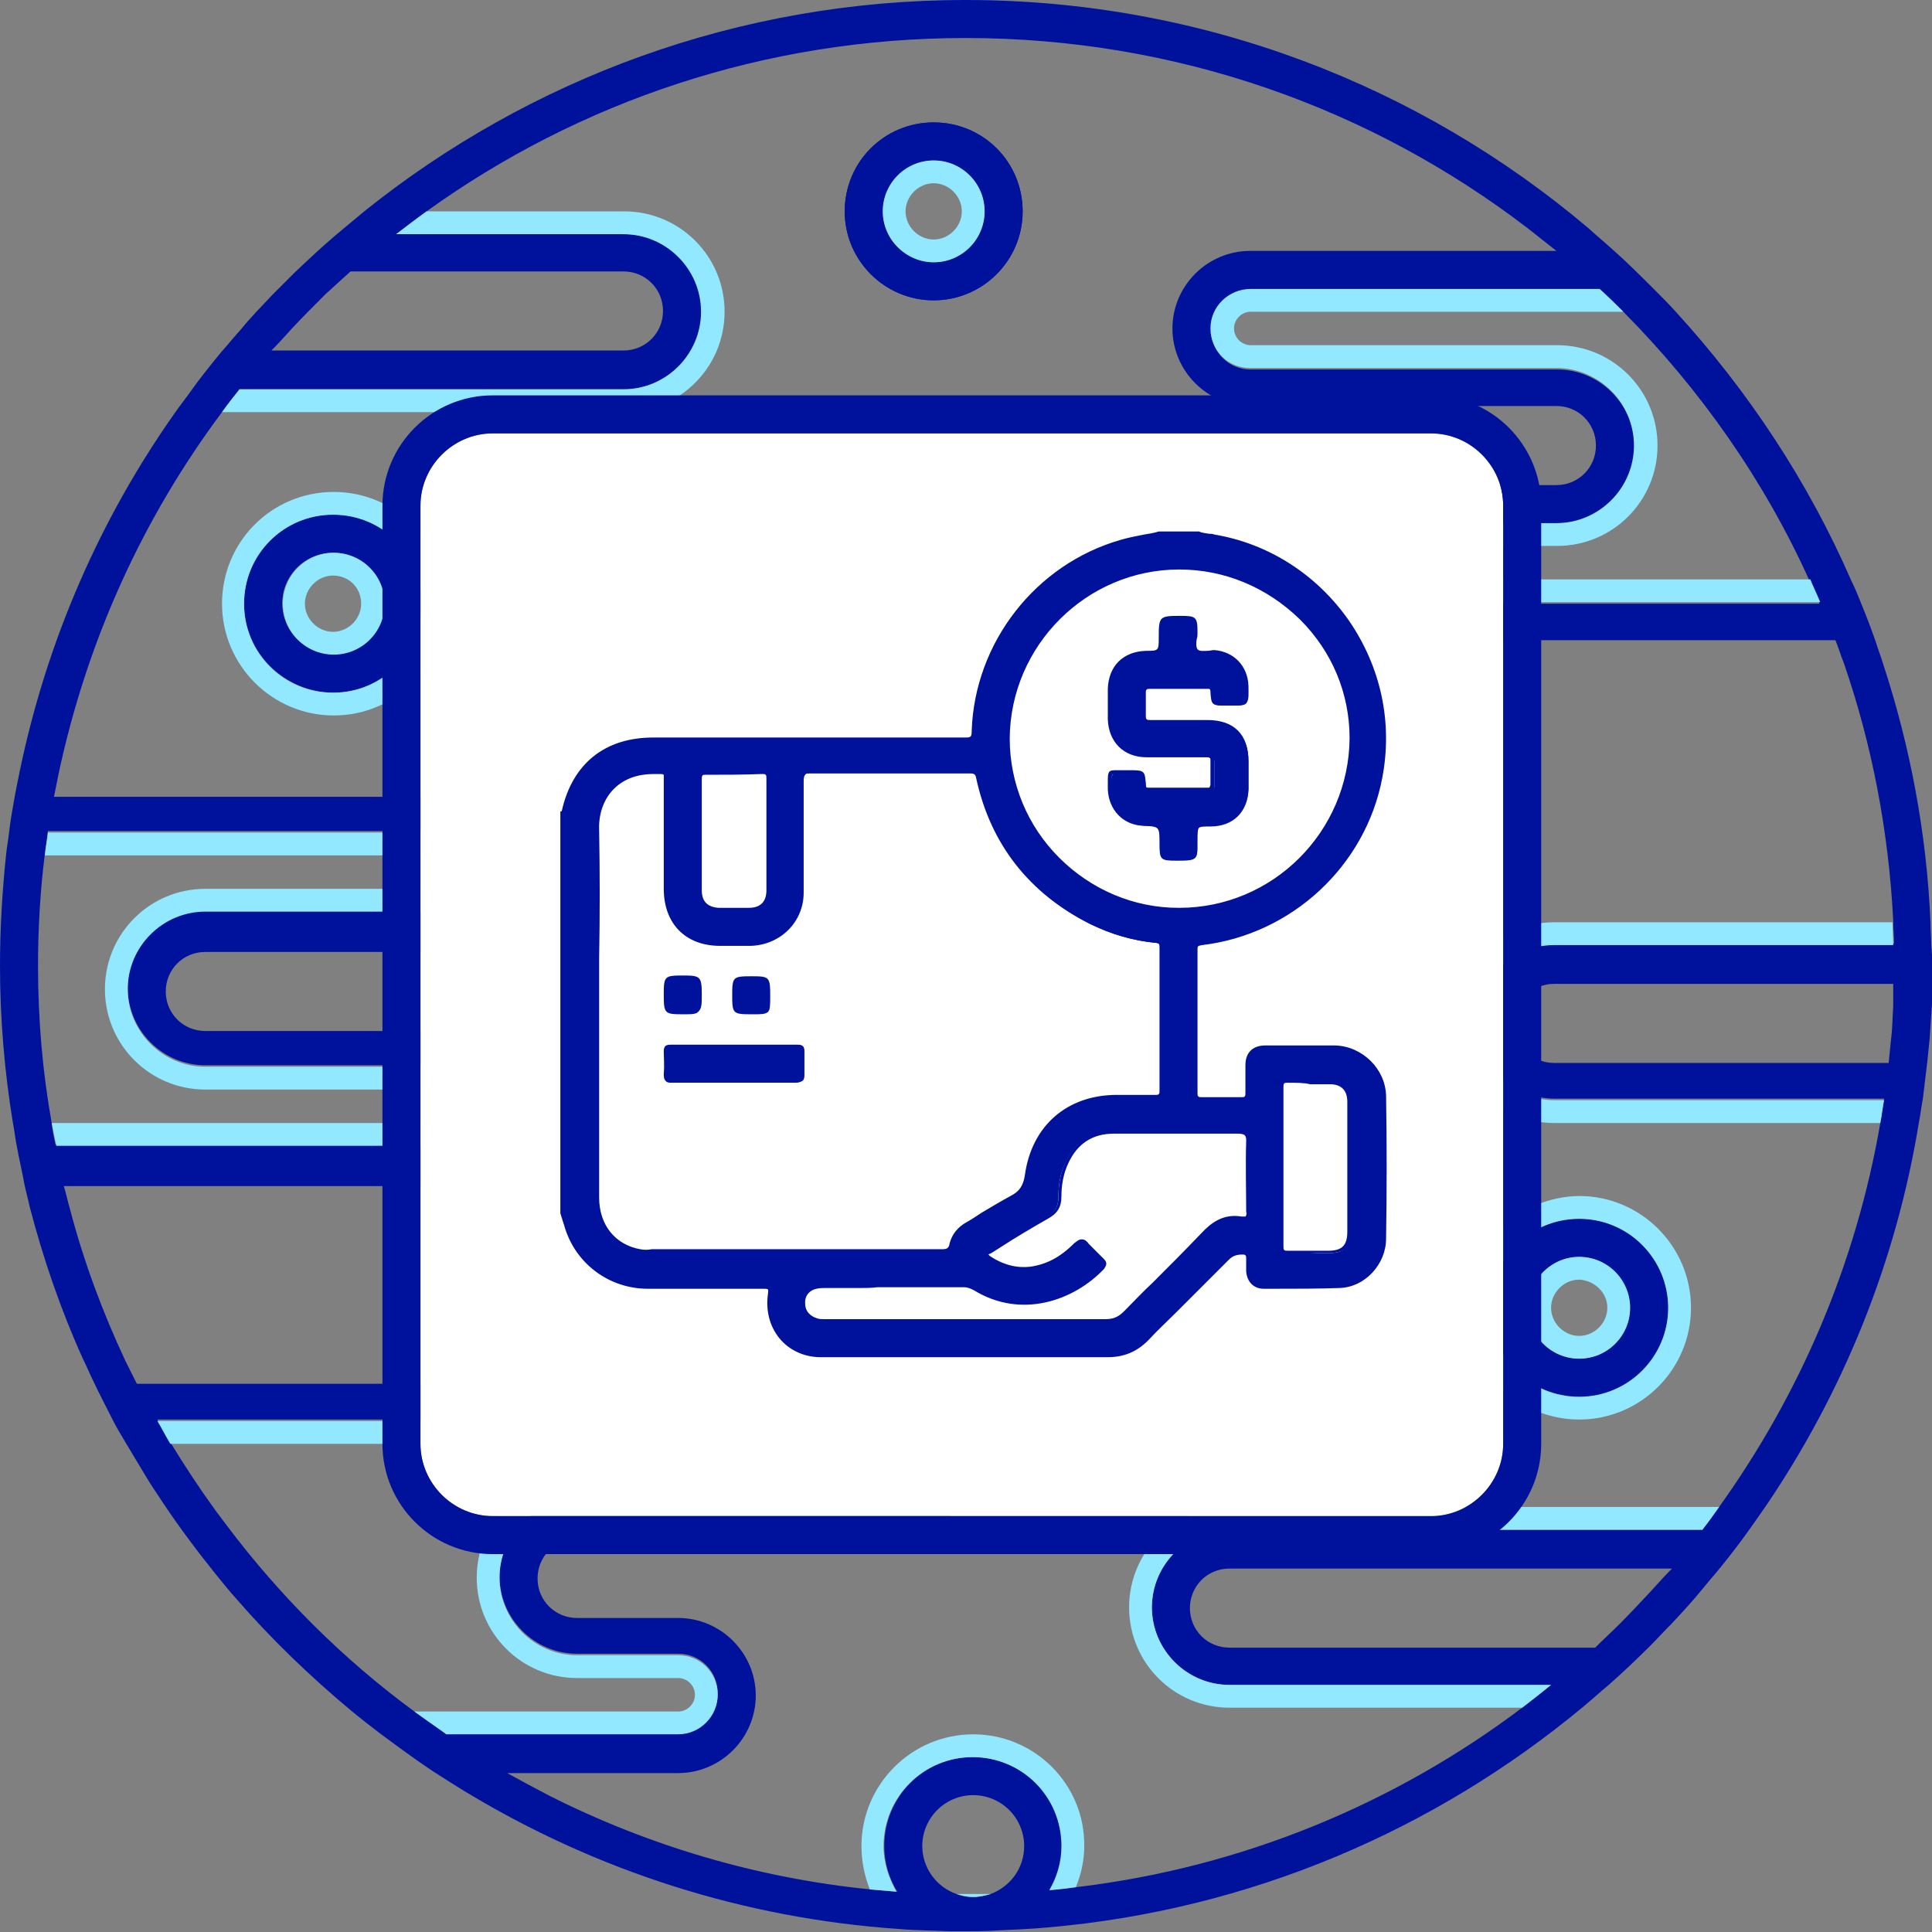 <?xml version="1.0" encoding="utf-8"?>
<!-- Generator: Adobe Illustrator 19.1.0, SVG Export Plug-In . SVG Version: 6.00 Build 0)  -->
<svg version="1.1" xmlns="http://www.w3.org/2000/svg" xmlns:xlink="http://www.w3.org/1999/xlink" x="0px" y="0px"
	 viewBox="0 0 254.1 254.1" style="enable-background:new 0 0 254.1 254.1;" xml:space="preserve">
<rect x="0" y="0" width="254.1" height="254.1" fill="#808080" stroke="none"/>
<style type="text/css">
	.st0{stroke:#000000;stroke-width:3;stroke-linecap:round;stroke-linejoin:round;stroke-miterlimit:10;}
	.st1{opacity:0.58;fill:#FFFFFF;}
	.st2{fill:#FFFFFF;stroke:#1D1D1B;stroke-width:3;stroke-miterlimit:10;}
	.st3{stroke:#FFFFFF;stroke-width:3;stroke-miterlimit:10;}
	.st4{opacity:0.37;}
	.st5{fill:#FFFFFF;}
	.st6{fill:#545454;stroke:#000000;stroke-width:5;stroke-miterlimit:10;}
	.st7{fill:#FFFFFF;stroke:#000000;stroke-width:5;stroke-miterlimit:10;}
	.st8{opacity:0.35;fill:#FFFFFF;}
	.st9{opacity:0.5;fill:#FFFFFF;}
	.st10{fill:#545454;}
	.st11{opacity:0.58;}
	.st12{opacity:0.6;fill:#FFFFFF;}
	.st13{fill:#B5B5B5;}
	.st14{fill:#00129B;}
	.st15{fill:#92E8FF;}
	.st16{opacity:0.6;}
</style>
<g id="Слой_1">
	<g>
		<g>
			<path class="st14" d="M254,124.3c0-1-0.1-2-0.1-3c-0.5-11.8-2.7-23.2-6.2-33.9c-0.3-1-0.7-2-1-3c-0.6-1.7-1.2-3.3-1.9-5
				c-0.4-1-0.8-2-1.3-3c-5.7-13.1-13.6-25-23.1-35.4c-0.9-1-1.9-2-2.9-3c-1.7-1.7-3.4-3.4-5.2-5c-1.1-1-2.3-2-3.4-3
				C186.8,11.3,158.2,0,127,0C97.1,0,69.6,10.4,47.9,27.8c-1.2,1-2.4,2-3.6,3c-1.9,1.6-3.7,3.3-5.5,5c-1,1-2,2-3,3
				c-1.4,1.5-2.8,2.9-4.1,4.5c-0.9,1-1.7,2-2.6,3c-1.3,1.6-2.7,3.3-3.9,5c-0.7,1-1.5,2-2.2,3C13.2,68.2,6.2,84.1,2.6,101.4
				c-0.2,1-0.4,2-0.6,3c-0.3,1.7-0.6,3.3-0.8,5c-0.1,1-0.3,2-0.4,3C0.3,117.2,0,122.1,0,127c0,7,0.6,14,1.7,20.7c0.2,1,0.3,2,0.5,3
				c0.3,1.7,0.7,3.3,1,5c0.2,1,0.5,2,0.7,3c1.8,6.9,4.1,13.6,7,20c0.5,1,0.9,2,1.4,3c0.8,1.7,1.7,3.4,2.5,5c0.5,1,1.1,2,1.7,3
				c0.9,1.5,1.8,3,2.7,4.5c0.7,1.2,1.5,2.3,2.2,3.4c2.2,3.3,4.6,6.5,7.1,9.6c0.9,1.1,1.7,2.1,2.6,3.1c4.6,5.3,9.7,10.2,15.1,14.7
				c1.2,1,2.5,2,3.8,3c2.3,1.7,4.6,3.4,7,5c1.6,1,3.1,2,4.8,3c16.7,10,35.9,16.3,56.4,17.7c2.2,0.2,4.5,0.2,6.7,0.3c0.7,0,1.3,0,2,0
				c1.4,0,2.8,0,4.2-0.1c2.2-0.1,4.5-0.2,6.7-0.4c26.6-2.3,50.9-12.8,70.4-29c1.2-1,2.3-2,3.5-3c1.8-1.6,3.6-3.3,5.3-5
				c1-1,1.9-2,2.9-3c1.4-1.5,2.7-2.9,4-4.5c0.8-1,1.7-2,2.5-3c1.3-1.6,2.6-3.3,3.8-5c0.7-1,1.4-2,2.1-3c10.1-14.9,17.1-32,20.1-50.5
				c0.2-1,0.3-2,0.5-3c0.2-1.7,0.4-3.3,0.6-5c0.1-1,0.2-2,0.3-3c0.1-1.5,0.2-3,0.3-4.5c0-1,0.1-2,0.1-3c0-0.7,0-1.5,0-2.2
				C254.1,126.1,254.1,125.2,254,124.3z M213.5,41C223.6,51.2,232,63.1,238,76.4c0.5,1,0.9,2,1.3,3H121c-2.9,0-5.2-2.3-5.2-5.2
				s2.3-5.2,5.2-5.2h3.8h58.1h21.9c5.6,0,10.2-4.6,10.2-10.2c0-5.6-4.6-10.2-10.2-10.2h-37.4h-0.9h-2c-2.9,0-5.2-2.3-5.2-5.2
				s2.3-5.2,5.2-5.2h45.9C211.5,39,212.5,40,213.5,41z M38.4,43.2c1.4-1.5,2.9-3,4.4-4.5c1.1-1,2.2-2,3.3-3h35.6h0.3
				c2.9,0,5.2,2.3,5.2,5.2s-2.3,5.2-5.2,5.2H35.7C36.6,45.2,37.5,44.2,38.4,43.2z M6.8,147.7C5.6,141,5,134.1,5,127
				c0-5,0.3-9.9,0.9-14.7c0.1-1,0.3-2,0.4-3h132.6c2.9,0,5.2,2.3,5.2,5.2c0,2.9-2.3,5.2-5.2,5.2h-17.3H27c-5.6,0-10.2,4.6-10.2,10.2
				c0,5.6,4.6,10.2,10.2,10.2h94.6h39.7h0.3c2.9,0,5.2,2.3,5.2,5.2s-2.3,5.2-5.2,5.2H7.3C7.1,149.7,6.9,148.7,6.8,147.7z
				 M54.5,225.1c-9.4-6.9-17.7-15.2-24.7-24.5c-0.5-0.7-1-1.3-1.5-2c-2.1-2.9-4-5.8-5.9-8.9c-0.6-1-1.2-2-1.7-3h97
				c2.9,0,5.2,2.3,5.2,5.2s-2.3,5.2-5.2,5.2h-3.8H97.7H75.9c-5.6,0-10.2,4.6-10.2,10.2c0,5.6,4.6,10.2,10.2,10.2h10.4h0.9h2
				c2.9,0,5.2,2.3,5.2,5.2s-2.3,5.2-5.2,5.2H58.7C57.3,227.1,55.8,226.1,54.5,225.1z M128,249.5c-0.8,0-1.5-0.1-2.2-0.4
				c-2.6-0.9-4.5-3.4-4.5-6.3c0-3.7,3-6.7,6.7-6.7s6.7,3,6.7,6.7c0,2.9-1.8,5.3-4.4,6.3C129.6,249.3,128.8,249.5,128,249.5z
				 M217.2,209.2c-1.4,1.5-2.8,3-4.3,4.5c-1,1-2.1,2-3.1,3h-48.1c-2.9,0-5.2-2.3-5.2-5.2s2.3-5.2,5.2-5.2h2.9h55.3
				C219,207.2,218.1,208.2,217.2,209.2z M247.3,147.7c-3.2,18.6-10.6,35.7-21.2,50.5c-0.7,1-1.5,2-2.2,3h-59.3h-2.9
				c-5.6,0-10.2,4.6-10.2,10.2s4.6,10.2,10.2,10.2H204c-1.3,1-2.5,2-3.8,3c-16.7,12.6-36.8,21-58.6,23.6c-1.2,0.1-2.3,0.3-3.5,0.4
				c1-1.7,1.6-3.7,1.6-5.8c0-6.4-5.2-11.7-11.7-11.7s-11.7,5.2-11.7,11.7c0,2.2,0.6,4.2,1.7,6c-1.2-0.1-2.4-0.2-3.5-0.3
				c-15-1.5-29.3-5.8-42.2-12.3c-1.9-1-3.8-2-5.6-3h22.5c5.6,0,10.2-4.6,10.2-10.2s-4.6-10.2-10.2-10.2h-2h-0.9H75.9
				c-2.9,0-5.2-2.3-5.2-5.2s2.3-5.2,5.2-5.2h21.9h16.1h3.8c5.6,0,10.2-4.6,10.2-10.2s-4.6-10.2-10.2-10.2H18c-0.5-1-1-2-1.5-3
				c-3-6.4-5.5-13.1-7.3-20c-0.3-1-0.5-2-0.8-3h153.2c5.6,0,10.2-4.6,10.2-10.2s-4.6-10.2-10.2-10.2h-0.3h-39.7H27
				c-2.9,0-5.2-2.3-5.2-5.2s2.3-5.2,5.2-5.2h94.6h17.3h0.5v0c5.4-0.3,9.7-4.7,9.7-10.2c0-5.6-4.6-10.2-10.2-10.2H7.1
				c0.2-1,0.4-2,0.6-3C11.5,84,18.9,68,29.2,54.2c0.8-1,1.5-2,2.3-3h50.6c5.6,0,10.2-4.6,10.2-10.2s-4.6-10.2-10.2-10.2h-0.3H52.1
				c1.3-1,2.7-2,4-3C76.1,13.4,100.6,5,127,5c27.8,0,53.4,9.3,73.9,25c1.3,1,2.5,2,3.8,3h-40.3c-5.6,0-10.2,4.6-10.2,10.2
				s4.6,10.2,10.2,10.2h2h0.9h37.4c2.9,0,5.2,2.3,5.2,5.2s-2.3,5.2-5.2,5.2h-21.9h-58.1H121c-5.6,0-10.2,4.6-10.2,10.2
				s4.6,10.2,10.2,10.2h120.4c0.4,1,0.7,2,1.1,3c3.7,10.7,5.9,22.1,6.5,33.9c0,1,0.1,2,0.1,3h-41.7h-2.9c-5.6,0-10.2,4.6-10.2,10.2
				s4.6,10.2,10.2,10.2h43.3C247.6,145.7,247.5,146.7,247.3,147.7z M249,132.3c-0.1,1.5-0.1,3-0.3,4.5c-0.1,1-0.2,2-0.3,3h-44
				c-2.9,0-5.2-2.3-5.2-5.2s2.3-5.2,5.2-5.2h2.9H249C249,130.3,249,131.3,249,132.3z"/>
			<path class="st14" d="M43.8,67.7c-6.4,0-11.7,5.2-11.7,11.7S37.4,91,43.8,91s11.7-5.2,11.7-11.7S50.3,67.7,43.8,67.7z M43.8,86
				c-3.7,0-6.7-3-6.7-6.7s3-6.7,6.7-6.7s6.7,3,6.7,6.7S47.5,86,43.8,86z"/>
			<path class="st14" d="M122.8,39.5c6.4,0,11.7-5.2,11.7-11.7s-5.2-11.7-11.7-11.7s-11.7,5.2-11.7,11.7S116.4,39.5,122.8,39.5z
				 M122.8,21.1c3.7,0,6.7,3,6.7,6.7s-3,6.7-6.7,6.7s-6.7-3-6.7-6.7S119.2,21.1,122.8,21.1z"/>
		</g>
		<g>
			<path class="st14" d="M122.8,39.5c6.4,0,11.7-5.2,11.7-11.7s-5.2-11.7-11.7-11.7s-11.7,5.2-11.7,11.7S116.4,39.5,122.8,39.5z
				 M122.8,21.1c3.7,0,6.7,3,6.7,6.7s-3,6.7-6.7,6.7s-6.7-3-6.7-6.7S119.2,21.1,122.8,21.1z"/>
			<path class="st14" d="M32.2,79.4c0,6.4,5.2,11.7,11.7,11.7s11.7-5.2,11.7-11.7s-5.2-11.7-11.7-11.7S32.2,72.9,32.2,79.4z
				 M50.5,79.4c0,3.7-3,6.7-6.7,6.7s-6.7-3-6.7-6.7s3-6.7,6.7-6.7S50.5,75.7,50.5,79.4z"/>
			<path class="st15" d="M125.8,249.1c0.7,0.2,1.4,0.4,2.2,0.4c0.8,0,1.6-0.2,2.3-0.4c-1.1,0-2.2,0-3.3,0
				C126.6,249.1,126.2,249.1,125.8,249.1z"/>
			<g>
				<path class="st15" d="M94.4,222.9c0-2.9-2.3-5.2-5.2-5.2h-2h-0.9H75.9c-5.6,0-10.2-4.6-10.2-10.2c0-5.6,4.6-10.2,10.2-10.2h21.9
					h16.1h3.8c2.9,0,5.2-2.3,5.2-5.2s-2.3-5.2-5.2-5.2h-97c0.6,1,1.1,2,1.7,3h95.2c1.2,0,2.2,1,2.2,2.2s-1,2.2-2.2,2.2h-3.8H97.7
					H75.9c-7.3,0-13.2,5.9-13.2,13.2c0,7.3,5.9,13.2,13.2,13.2h10.4h0.9h2c1.2,0,2.2,1,2.2,2.2s-1,2.2-2.2,2.2H54.5
					c1.4,1,2.8,2,4.2,3h30.5C92.1,228.1,94.4,225.7,94.4,222.9z"/>
				<path class="st15" d="M159.2,43.2c0,2.9,2.3,5.2,5.2,5.2h2h0.9h37.4c5.6,0,10.2,4.6,10.2,10.2c0,5.6-4.6,10.2-10.2,10.2h-21.9
					h-58.1H121c-2.9,0-5.2,2.3-5.2,5.2s2.3,5.2,5.2,5.2h118.4c-0.4-1-0.9-2-1.3-3H121c-1.2,0-2.2-1-2.2-2.2s1-2.2,2.2-2.2h3.8h58.1
					h21.9c7.3,0,13.2-5.9,13.2-13.2c0-7.3-5.9-13.2-13.2-13.2h-37.4h-0.9h-2c-1.2,0-2.2-1-2.2-2.2s1-2.2,2.2-2.2h49c-1-1-2-2-3.1-3
					h-45.9C161.6,38,159.2,40.3,159.2,43.2z"/>
				<path class="st15" d="M95.3,41c0-7.3-5.9-13.2-13.2-13.2h-0.3H56.1c-1.4,1-2.7,2-4,3h29.6h0.3c5.6,0,10.2,4.6,10.2,10.2
					s-4.6,10.2-10.2,10.2H31.5c-0.8,1-1.6,2-2.3,3h52.9C89.4,54.2,95.3,48.3,95.3,41z"/>
				<path class="st15" d="M194.2,134.5c0-5.6,4.6-10.2,10.2-10.2h2.9H249c0-1-0.1-2-0.1-3h-41.6h-2.9c-7.3,0-13.2,5.9-13.2,13.2
					c0,7.3,5.9,13.2,13.2,13.2h42.9c0.2-1,0.3-2,0.5-3h-43.3C198.8,144.7,194.2,140.1,194.2,134.5z"/>
				<path class="st15" d="M161.7,198.2c-7.3,0-13.2,5.9-13.2,13.2c0,7.3,5.9,13.2,13.2,13.2h38.5c1.3-1,2.6-2,3.8-3h-42.3
					c-5.6,0-10.2-4.6-10.2-10.2s4.6-10.2,10.2-10.2h2.9h59.3c0.8-1,1.5-2,2.2-3h-61.5H161.7z"/>
				<path class="st15" d="M166.8,145.5c0-2.9-2.3-5.2-5.2-5.2h-0.3h-39.7H27c-5.6,0-10.2-4.6-10.2-10.2c0-5.6,4.6-10.2,10.2-10.2
					h94.6h17.3c2.9,0,5.2-2.3,5.2-5.2c0-2.9-2.3-5.2-5.2-5.2H6.3c-0.1,1-0.3,2-0.4,3h133c1.2,0,2.2,1,2.2,2.2c0,1.2-1,2.2-2.2,2.2
					h-17.3H27c-7.3,0-13.2,5.9-13.2,13.2c0,7.3,5.9,13.2,13.2,13.2h94.6h39.7h0.3c1.2,0,2.2,1,2.2,2.2c0,1.2-1,2.2-2.2,2.2H6.8
					c0.2,1,0.4,2,0.6,3h154.3C164.5,150.7,166.8,148.4,166.8,145.5z"/>
				<path class="st15" d="M128,228.1c-8.1,0-14.7,6.6-14.7,14.7c0,2,0.4,3.9,1.1,5.7c1.2,0.1,2.3,0.2,3.5,0.3c-1-1.8-1.7-3.8-1.7-6
					c0-6.4,5.2-11.7,11.7-11.7s11.7,5.2,11.7,11.7c0,2.1-0.6,4.1-1.6,5.8c1.2-0.1,2.3-0.2,3.5-0.4c0.7-1.7,1.1-3.5,1.1-5.4
					C142.7,234.7,136.1,228.1,128,228.1z"/>
				<path class="st15" d="M29.2,79.4c0,8.1,6.6,14.7,14.7,14.7c8.1,0,14.7-6.6,14.7-14.7s-6.6-14.7-14.7-14.7
					C35.7,64.7,29.2,71.3,29.2,79.4z M55.5,79.4c0,6.4-5.2,11.7-11.7,11.7s-11.7-5.2-11.7-11.7s5.2-11.7,11.7-11.7
					S55.5,72.9,55.5,79.4z"/>
				<path class="st15" d="M37.2,79.4c0,3.7,3,6.7,6.7,6.7s6.7-3,6.7-6.7s-3-6.7-6.7-6.7S37.2,75.7,37.2,79.4z M47.5,79.4
					c0,2-1.7,3.7-3.7,3.7c-2,0-3.7-1.7-3.7-3.7s1.7-3.7,3.7-3.7C45.9,75.7,47.5,77.3,47.5,79.4z"/>
				<path class="st14" d="M207.7,160.4c-6.4,0-11.7,5.2-11.7,11.7s5.2,11.7,11.7,11.7s11.7-5.2,11.7-11.7S214.2,160.4,207.7,160.4z
					 M207.7,178.7c-3.7,0-6.7-3-6.7-6.7s3-6.7,6.7-6.7s6.7,3,6.7,6.7S211.4,178.7,207.7,178.7z"/>
				<path class="st14" d="M196,172c0,6.4,5.2,11.7,11.7,11.7s11.7-5.2,11.7-11.7s-5.2-11.7-11.7-11.7S196,165.6,196,172z M214.4,172
					c0,3.7-3,6.7-6.7,6.7s-6.7-3-6.7-6.7s3-6.7,6.7-6.7S214.4,168.4,214.4,172z"/>
				<path class="st15" d="M193,172c0,8.1,6.6,14.7,14.7,14.7c8.1,0,14.7-6.6,14.7-14.7s-6.6-14.7-14.7-14.7
					C199.6,157.4,193,164,193,172z M219.4,172c0,6.4-5.2,11.7-11.7,11.7S196,178.5,196,172s5.2-11.7,11.7-11.7
					S219.4,165.6,219.4,172z"/>
				<path class="st15" d="M201,172c0,3.7,3,6.7,6.7,6.7s6.7-3,6.7-6.7s-3-6.7-6.7-6.7S201,168.4,201,172z M211.4,172
					c0,2-1.7,3.7-3.7,3.7c-2,0-3.7-1.7-3.7-3.7s1.7-3.7,3.7-3.7C209.7,168.4,211.4,170,211.4,172z"/>
				<path class="st15" d="M122.8,34.5c3.7,0,6.7-3,6.7-6.7s-3-6.7-6.7-6.7s-6.7,3-6.7,6.7S119.2,34.5,122.8,34.5z M122.8,24.1
					c2,0,3.7,1.7,3.7,3.7s-1.7,3.7-3.7,3.7c-2,0-3.7-1.7-3.7-3.7S120.8,24.1,122.8,24.1z"/>
			</g>
		</g>
	</g>
	<g>
		<path class="st5" d="M188.2,57H64.8c-5.2,0-9.5,4.3-9.5,9.5v123.4c0,5.2,4.3,9.5,9.5,9.5h123.4c5.2,0,9.5-4.3,9.5-9.5V66.5
			C197.7,61.2,193.5,57,188.2,57z"/>
		<g>
			<path class="st14" d="M188.2,52H64.8c-8,0-14.5,6.5-14.5,14.5v123.4c0,8,6.5,14.5,14.5,14.5h123.4c8,0,14.5-6.5,14.5-14.5V66.5
				C202.7,58.5,196.2,52,188.2,52z M197.7,189.9c0,5.2-4.3,9.5-9.5,9.5H64.8c-5.2,0-9.5-4.3-9.5-9.5V66.5c0-5.2,4.3-9.5,9.5-9.5
				h123.4c5.2,0,9.5,4.3,9.5,9.5V189.9z"/>
		</g>
	</g>
	<g>
		<g>
			<path class="st14" d="M74,159.4c0-17.5,0-35,0-52.6c0.1-0.1,0.1-0.2,0.2-0.3c1.4-6.1,5.6-9.4,11.8-9.4c13.7,0,27.4,0,41,0
				c0.9,0,1.1-0.2,1.1-1.1c0.4-11.5,8.3-21.7,19.4-24.9c1.7-0.5,3.4-0.7,5-1c1.7,0,3.4,0,5.1,0c0.7,0.3,1.4,0.3,2.1,0.4
				c14.9,2.6,24.8,16.8,22,31.7c-2.2,11.5-11.7,20.4-23.5,21.8c-0.5,0.1-0.8,0.1-0.8,0.8c0,6.3,0,12.7,0,19c0,0.6,0.2,0.7,0.7,0.7
				c1.8,0,3.5,0,5.3,0c0.6,0,0.8-0.2,0.8-0.8c0-1.2,0-2.4,0-3.6c0-1.5,0.9-2.4,2.4-2.4c3.1,0,6.1-0.1,9.2,0c3.4,0.1,6.4,2.9,6.4,6.4
				c0.1,6.3,0.1,12.5,0,18.8c0,3.2-2.8,6.1-5.9,6.3c-3.3,0.2-6.7,0.1-10,0c-1.2,0-1.9-0.9-2-2c0-0.6,0-1.1,0-1.7
				c0-0.5-0.1-0.7-0.7-0.8c-0.8,0-1.4,0.2-2,0.8c-3.5,3.6-7.1,7.1-10.6,10.6c-1.4,1.4-3.1,2.2-5.1,2.2c-12.6,0-25.2,0-37.8,0
				c-4.3,0-7.4-3.7-6.7-8c0.2-0.8,0-1.1-0.9-1.1c-5.1,0-10.1,0-15.2,0c-4.9,0-9.2-3.2-10.6-7.8C74.4,160.7,74.2,160.1,74,159.4z
				 M78.5,133.1c0,8.1,0,16.3,0,24.4c0,3.7,2.2,6.4,5.7,7.1c0.8,0.1,1.5,0,2.3,0c12.5,0,24.9,0,37.4,0c0.7,0,1.1-0.2,1.3-0.9
				c0.3-1.2,1.1-2,2.1-2.6c1.9-1.1,3.8-2.3,5.7-3.3c1.3-0.7,1.9-1.6,2.1-3c0.8-6.3,5.5-10.3,11.8-10.3c1.7,0,3.4,0,5.2,0
				c0.6,0,0.7-0.2,0.7-0.7c0-6.3,0-12.6,0-18.9c0-0.6-0.2-0.8-0.8-0.9c-3-0.3-5.9-1.1-8.6-2.5c-7.9-4-12.8-10.3-14.8-18.9
				c-0.1-0.6-0.3-0.9-1.1-0.9c-7,0-14,0-21,0c-0.9,0-1.1,0.3-1.1,1.2c0,4.9,0,9.8,0,14.7c0,3.8-3,6.7-6.8,6.7c-1.3,0-2.7,0-4,0
				c-4.4,0-7.2-2.8-7.2-7.2c0-4.8,0-9.6,0-14.4c0-0.4,0.2-0.9-0.6-1c-5.8-0.5-8.5,3.3-8.5,7.6C78.6,117.2,78.5,125.2,78.5,133.1z
				 M177.6,97.1c0-12.3-10.2-22.5-22.5-22.5c-12.4,0-22.5,10.1-22.6,22.5c-0.1,12.3,10.1,22.6,22.4,22.6
				C167.4,119.7,177.6,109.6,177.6,97.1z M117.5,169.2C117.5,169.2,117.5,169.2,117.5,169.2c-3,0-6,0-9,0c-0.4,0-0.8,0-1.2,0.1
				c-1.1,0.2-1.8,1.1-1.7,2.2c0,1,0.7,1.9,1.8,2.1c0.3,0.1,0.7,0.1,1,0.1c12.3,0,24.6,0,36.9,0c1,0,1.8-0.3,2.5-1
				c3.4-3.5,6.9-6.8,10.3-10.3c1.4-1.5,2.9-2.5,5-2.1c0.8,0.1,0.9-0.2,0.9-1c0-3.1,0-6.1,0-9.2c0-0.9-0.2-1.2-1.2-1.2
				c-5.5,0-11,0-16.5,0c-2.9,0-5,1.4-6.2,4.1c-0.7,1.4-0.9,3-0.9,4.5c0,1.3-0.6,2.1-1.6,2.7c-2.5,1.4-5,2.9-7.4,4.4
				c-0.3,0.2-1,0.3-0.2,0.8c1.7,1.1,3.5,1.7,5.5,1.4c2.4-0.3,4.3-1.5,6-3.1c0.6-0.6,1-0.5,1.5,0.1c0.6,0.7,1.3,1.3,1.9,1.9
				c0.4,0.4,0.4,0.6,0,1c-3.8,3.9-10.5,6.6-16.8,2.8c-0.5-0.3-0.9-0.4-1.5-0.4C123.6,169.2,120.5,169.2,117.5,169.2z M177.6,153.5
				c0-2.9,0-5.8,0-8.7c0-1.7-0.9-2.6-2.5-2.6c-1.9,0-3.8,0-5.7,0c-0.7,0-0.8,0.2-0.8,0.9c0,7,0,13.9,0,20.9c0,0.7,0.3,0.9,0.9,0.8
				c1.8,0,3.6,0,5.4,0c1.9,0,2.7-0.8,2.8-2.8C177.6,159.1,177.6,156.3,177.6,153.5z M101,109.9C101,109.9,101,109.9,101,109.9
				c0-2.5,0-5,0-7.5c0-0.7-0.2-0.8-0.8-0.8c-2.5,0-4.9,0-7.4,0c-0.7,0-0.8,0.3-0.8,0.9c0,4.9,0,9.8,0,14.7c0,1.6,0.9,2.5,2.5,2.5
				c1.3,0,2.7,0,4,0c1.7,0,2.5-0.9,2.5-2.6C101.1,114.7,101,112.3,101,109.9z"/>
			<path class="st14" d="M124.1,178.5c-5.4,0-10.8,0-16.2,0c-2.1,0-4.1-0.9-5.4-2.5c-1.3-1.6-1.8-3.7-1.5-5.8c0-0.2,0.1-0.5,0-0.6
				c-0.1-0.1-0.3-0.1-0.6-0.1c-4.8,0-9.8,0-15.2,0c-5,0-9.4-3.2-10.9-8c-0.1-0.4-0.3-0.9-0.4-1.3c-0.1-0.2-0.1-0.4-0.2-0.6l0-0.1
				v-52.6l0-0.1c0,0,0-0.1,0.1-0.1s0.1-0.1,0.1-0.1c1.4-6.2,5.7-9.6,12-9.6c0,0,0,0,0,0c4.5,0,9,0,13.5,0c9.2,0,18.4,0,27.6,0
				c0,0,0,0,0,0c0.7,0,0.8-0.1,0.8-0.9c0.4-11.6,8.4-21.9,19.6-25.1c1-0.3,2.1-0.5,3.1-0.7c0.6-0.1,1.3-0.2,1.9-0.4l5.2,0l0.1,0
				c0.4,0.2,0.8,0.2,1.3,0.3c0.2,0,0.5,0,0.7,0.1c7.2,1.2,13.5,5.3,17.7,11.3c4.2,6.1,5.8,13.4,4.4,20.7
				c-2.2,11.6-11.9,20.6-23.7,22c-0.5,0.1-0.6,0.1-0.6,0.5c0,6.1,0,12.4,0,19c0,0.2,0,0.3,0.1,0.4c0.1,0.1,0.2,0.1,0.4,0.1
				c2,0,3.7,0,5.3,0c0.2,0,0.4,0,0.4-0.1c0.1-0.1,0.1-0.2,0.1-0.5c0-1.2,0-2.4,0-3.6c0-1.7,1-2.6,2.6-2.6l1.2,0c2.6,0,5.3,0,8,0
				c3.6,0.1,6.6,3.1,6.7,6.6c0.1,6.1,0.1,12.4,0,18.8c0,3.4-2.8,6.4-6.1,6.5c-2.8,0.1-5.7,0.1-8.5,0.1l-1.5,0
				c-1.3,0-2.2-0.9-2.3-2.3c0-0.6,0-1.1,0-1.7c0-0.2,0-0.3-0.1-0.4c-0.1-0.1-0.2-0.1-0.4-0.1c-0.8,0-1.3,0.2-1.8,0.7
				c-2.3,2.3-4.6,4.6-6.9,6.9c-1.2,1.2-2.5,2.4-3.7,3.7c-1.5,1.5-3.2,2.2-5.3,2.2c0,0,0,0,0,0c-4.6,0-9.3,0-13.9,0
				C129.2,178.5,126.7,178.5,124.1,178.5z M100.4,168.9c0.4,0,0.7,0,1,0.3c0.2,0.2,0.2,0.6,0.1,1.1c-0.4,1.9,0.1,3.9,1.4,5.4
				c1.2,1.5,3.1,2.3,5.1,2.3c8,0,15.9,0,23.9,0c4.6,0,9.3,0,13.9,0c0,0,0,0,0,0c1.9,0,3.5-0.7,4.9-2.1c1.2-1.2,2.5-2.5,3.7-3.7
				c2.3-2.3,4.6-4.6,6.9-6.9c0.6-0.7,1.3-0.9,2.2-0.9c0.4,0,0.6,0.1,0.7,0.3c0.2,0.2,0.2,0.5,0.2,0.8c0,0.6,0,1.1,0,1.7
				c0.1,1.1,0.8,1.8,1.8,1.8l1.5,0c2.8,0,5.6,0.1,8.5-0.1c3-0.1,5.6-3,5.7-6c0.1-6.4,0.1-12.7,0-18.8c0-3.2-2.9-6-6.2-6.1
				c-2.7-0.1-5.4,0-8,0l-1.2,0c-1.3,0-2.1,0.8-2.1,2.1c0,1.2,0,2.4,0,3.6c0,0.3,0,0.6-0.2,0.8c-0.2,0.2-0.6,0.2-0.8,0.2
				c-1.6,0-3.3,0-5.3,0c-0.3,0-0.6,0-0.8-0.2c-0.2-0.2-0.2-0.5-0.2-0.7c0-6.5,0-12.9,0-19c0-0.9,0.6-1,1.1-1
				c11.6-1.3,21.1-10.2,23.2-21.6c1.3-7.1-0.2-14.3-4.3-20.3c-4.1-5.9-10.3-9.9-17.4-11.1c-0.2,0-0.4-0.1-0.7-0.1
				c-0.5,0-1-0.1-1.4-0.3h-5c-0.6,0.1-1.2,0.3-1.9,0.4c-1,0.2-2.1,0.4-3.1,0.7c-11,3.2-18.9,13.3-19.2,24.7c0,1-0.4,1.3-1.3,1.3
				c0,0,0,0,0,0c-9.2,0-18.4,0-27.6,0c-4.5,0-9,0-13.5,0c0,0,0,0,0,0c-6.1,0-10.2,3.3-11.5,9.2c0,0.1-0.1,0.2-0.1,0.3l0,0v52.5
				c0.1,0.2,0.1,0.4,0.2,0.6c0.1,0.4,0.2,0.9,0.4,1.3c1.4,4.6,5.6,7.6,10.4,7.7C90.6,168.9,95.5,168.9,100.4,168.9
				C100.4,168.9,100.4,168.9,100.4,168.9z M145.4,173.9C145.4,173.9,145.4,173.9,145.4,173.9c-8,0-16,0-24,0l-12.9,0
				c-0.4,0-0.8,0-1.1-0.1c-1.1-0.3-1.9-1.2-1.9-2.3c0-1.2,0.7-2.2,1.9-2.5c0.4-0.1,0.8-0.1,1.2-0.1c2.3,0,4.5,0,6.8,0l4.5,0
				c2.3,0,4.6,0,6.9,0c0,0,0,0,0,0c0.6,0,1.1,0.1,1.6,0.4c6,3.7,12.6,1.3,16.5-2.7c0.1-0.1,0.2-0.2,0.2-0.3c0-0.1-0.1-0.2-0.2-0.3
				c-0.7-0.6-1.3-1.3-2-2c-0.2-0.3-0.4-0.4-0.5-0.4c-0.1,0-0.3,0.1-0.6,0.3c-2,1.9-4,2.9-6.1,3.2c-1.9,0.2-3.7-0.2-5.7-1.5
				c-0.2-0.1-0.5-0.3-0.5-0.6c0-0.3,0.3-0.4,0.5-0.5c0.1,0,0.1-0.1,0.2-0.1l1.1-0.6c2.1-1.3,4.2-2.6,6.4-3.8
				c1.1-0.6,1.5-1.4,1.5-2.5c0-1.8,0.3-3.3,0.9-4.6c1.3-2.8,3.5-4.2,6.5-4.2c2.6,0,5.2,0,7.8,0c2.9,0,5.7,0,8.6,0
				c0.4,0,0.8,0,1.1,0.3c0.3,0.3,0.3,0.7,0.3,1.1c-0.1,3.2,0,6.4,0,9.2c0,0.4,0,0.8-0.3,1c-0.2,0.2-0.5,0.2-0.9,0.2
				c-2.2-0.4-3.6,0.8-4.8,2c-2.1,2.2-4.3,4.4-6.4,6.5c-1.3,1.3-2.6,2.5-3.8,3.8C147.3,173.6,146.5,173.9,145.4,173.9z M113.1,169.4
				c-1.5,0-3.1,0-4.6,0c-0.3,0-0.7,0-1.1,0.1c-1,0.2-1.6,1-1.5,2c0,0.9,0.6,1.6,1.6,1.9c0.3,0.1,0.6,0.1,1,0.1l12.9,0c8,0,16,0,24,0
				c0,0,0,0,0,0c1,0,1.7-0.3,2.4-1c1.3-1.3,2.5-2.6,3.8-3.8c2.1-2.1,4.3-4.3,6.4-6.5c1.3-1.4,2.9-2.6,5.3-2.2c0.2,0,0.4,0,0.5,0
				c0.1-0.1,0.2-0.3,0.1-0.7c0-2.8-0.1-6,0-9.2c0-0.4,0-0.6-0.2-0.8c-0.1-0.1-0.4-0.2-0.8-0.2c-2.9,0-5.8,0-8.6,0
				c-2.6,0-5.2,0-7.8,0c-2.8,0-4.8,1.3-6,3.9c-0.6,1.3-0.9,2.7-0.9,4.4c0,1.3-0.5,2.2-1.8,2.9c-2.1,1.2-4.3,2.5-6.3,3.8l-1.1,0.7
				c-0.1,0-0.1,0.1-0.2,0.1c-0.1,0-0.2,0.1-0.2,0.1c0,0,0.1,0.1,0.2,0.2c1.8,1.2,3.6,1.6,5.3,1.4c2.1-0.3,3.9-1.2,5.8-3.1
				c0.4-0.3,0.6-0.5,1-0.5c0.4,0,0.7,0.3,0.9,0.6c0.6,0.6,1.2,1.2,1.9,1.9c0.2,0.2,0.4,0.4,0.4,0.7c0,0.3-0.2,0.5-0.3,0.7
				c-4,4.2-10.9,6.6-17.1,2.8c-0.4-0.2-0.8-0.4-1.3-0.4c0,0,0,0,0,0c-2.3,0-4.6,0-6.9,0l-4.5,0C114.6,169.4,113.9,169.4,113.1,169.4
				z M169.4,165c-0.3,0-0.6,0-0.8-0.2c-0.2-0.2-0.3-0.4-0.3-0.9c0-6.1,0-12.7,0-20.9c0-0.3,0-0.6,0.3-0.9c0.2-0.2,0.4-0.2,0.8-0.2
				c1,0,2.1,0,3.1,0c0.9,0,1.7,0,2.6,0c1.8,0,2.8,1,2.8,2.8c0,2,0,4.1,0,6.1l0,2.6l0,2.2c0,2.1,0,4.1,0,6.2c0,2.1-1,3-3,3
				c-0.6,0-1.2,0-1.7,0C171.9,164.9,170.7,164.9,169.4,165C169.5,165,169.4,165,169.4,165z M169.3,142.4c-0.2,0-0.3,0-0.4,0.1
				c-0.1,0.1-0.1,0.2-0.1,0.5c0,8.1,0,14.8,0,20.9c0,0.3,0,0.4,0.1,0.5c0.1,0.1,0.2,0.1,0.5,0.1c1.2,0,2.5,0,3.6,0
				c0.6,0,1.1,0,1.7,0c1.8,0,2.5-0.7,2.5-2.5c0-2.1,0-4.1,0-6.2l0-2.2l0-2.6c0-2,0-4.1,0-6.1c0-1.5-0.8-2.3-2.3-2.3
				c-0.9,0-1.7,0-2.6,0C171.5,142.4,170.4,142.4,169.3,142.4C169.4,142.4,169.4,142.4,169.3,142.4z M84.9,164.9
				c-0.3,0-0.5,0-0.8-0.1c-3.6-0.7-5.9-3.5-5.9-7.3c0-5.7,0-11.5,0-17.2l0-7.2c0-2.4,0-4.7,0-7.1c0-5.5,0-11.2,0-16.8
				c0-2.4,0.8-4.5,2.3-5.9c1.6-1.5,3.8-2.1,6.5-1.9c0.3,0,0.5,0.1,0.7,0.3c0.2,0.2,0.2,0.5,0.1,0.7c0,0.1,0,0.1,0,0.2
				c0,2.9,0,5.8,0,8.7l0,5.7c0,4.2,2.7,7,6.9,7l0.6,0c1.1,0,2.3,0,3.4,0c3.7,0,6.5-2.8,6.5-6.5c0-4.2,0-8.7,0-14.7
				c0-0.5,0-0.9,0.3-1.1c0.2-0.2,0.5-0.3,1-0.3c0,0,0,0,0,0c6.7,0,13.6,0,21,0c0,0,0,0,0,0c0.9,0,1.1,0.4,1.3,1.1
				c1.9,8.5,6.8,14.9,14.6,18.7c2.7,1.3,5.5,2.2,8.5,2.5c0.6,0.1,1.1,0.3,1.1,1.1c0,5.8,0,11.9,0,18.9c0,0.2,0,0.5-0.2,0.7
				c-0.2,0.2-0.5,0.2-0.7,0.2c-1.4,0-2.8,0-4.1,0l-1,0c-6.3,0-10.8,3.9-11.6,10.1c-0.2,1.6-0.8,2.5-2.2,3.2
				c-1.3,0.7-2.6,1.4-3.8,2.2c-0.7,0.4-1.3,0.8-2,1.2c-1.1,0.6-1.8,1.5-2,2.5c-0.2,0.9-0.8,1.1-1.5,1.1c0,0,0,0,0,0
				c-7.4,0-14.7,0-22.1,0c-5.1,0-10.2,0-15.3,0c0,0,0,0,0,0c-0.3,0-0.5,0-0.8,0C85.5,164.9,85.2,164.9,84.9,164.9z M86,101.8
				c-2.1,0-3.8,0.6-5.1,1.8c-1.4,1.3-2.2,3.3-2.1,5.6c0.1,5.6,0.1,11.3,0,16.8c0,2.4,0,4.7,0,7.1l0,7.2c0,5.7,0,11.5,0,17.2
				c0,3.6,2.1,6.2,5.4,6.8c0.5,0.1,1,0.1,1.5,0c0.3,0,0.5,0,0.8,0c0,0,0,0,0,0c5.1,0,10.2,0,15.3,0c7.4,0,14.7,0,22.1,0c0,0,0,0,0,0
				c0.6,0,0.9-0.1,1-0.8c0.3-1.1,1-2.1,2.3-2.8c0.7-0.4,1.3-0.8,1.9-1.2c1.2-0.7,2.5-1.5,3.8-2.2c1.2-0.6,1.7-1.4,1.9-2.8
				c0.9-6.4,5.5-10.5,12.1-10.5l1,0c1.4,0,2.8,0,4.1,0c0.2,0,0.3,0,0.4-0.1c0.1-0.1,0.1-0.2,0.1-0.4c0-6.9,0-13.1,0-18.9
				c0-0.5-0.1-0.6-0.6-0.6c-3-0.3-5.9-1.2-8.6-2.5c-7.9-4-13-10.4-14.9-19.1c-0.1-0.6-0.3-0.7-0.8-0.7c0,0,0,0,0,0
				c-7.4,0-14.3,0-21,0c-0.3,0-0.6,0-0.7,0.2c-0.1,0.1-0.2,0.3-0.2,0.8c0,5.9,0,10.5,0,14.7c0,3.9-3.1,6.9-7,7c-1.1,0-2.3,0-3.4,0
				l-0.6,0c-4.5,0-7.4-2.9-7.4-7.5l0-5.7c0-2.9,0-5.8,0-8.7c0-0.1,0-0.2,0-0.2c0-0.2,0-0.3,0-0.4c0-0.1-0.2-0.1-0.3-0.1
				C86.6,101.8,86.3,101.8,86,101.8z M96.4,119.9c-0.7,0-1.3,0-1.9,0c-1.7,0-2.7-1.1-2.7-2.8c0-2.4,0-4.9,0-7.3c0-2.4,0-4.9,0-7.3
				c0-0.3,0-0.6,0.3-0.9c0.2-0.2,0.4-0.2,0.8-0.2c2.4,0,4.8,0,7.4,0c0.3,0,0.6,0,0.8,0.2c0.2,0.2,0.2,0.6,0.2,0.8c0,1.8,0,3.7,0,5.4
				l0,4.2c0,1.7,0,3.4,0,5c0,1.8-1,2.8-2.8,2.8C97.8,119.9,97.1,119.9,96.4,119.9z M92.8,101.9c-0.2,0-0.4,0-0.4,0.1
				c-0.1,0.1-0.1,0.2-0.1,0.5c0,2.4,0,4.9,0,7.3c0,2.4,0,4.9,0,7.3c0,1.5,0.8,2.2,2.2,2.3c1.2,0,2.5,0,4,0c1.5,0,2.3-0.8,2.3-2.3
				c0-1.7,0-3.4,0-5l0-4.2c0-1.8,0-3.6,0-5.5c0-0.3,0-0.4-0.1-0.5c-0.1-0.1-0.2-0.1-0.5-0.1C97.7,101.9,95.2,101.9,92.8,101.9
				C92.8,101.9,92.8,101.9,92.8,101.9z M155,119.9C155,119.9,155,119.9,155,119.9c-6.1,0-11.8-2.4-16.1-6.8
				c-4.3-4.4-6.7-10.1-6.6-16.1c0.1-12.5,10.3-22.7,22.8-22.7c0,0,0,0,0,0c6.1,0,11.8,2.4,16.1,6.8c4.3,4.3,6.7,10,6.7,16
				C177.8,109.7,167.6,119.9,155,119.9z M155.1,74.9c-12.2,0-22.2,10-22.3,22.2c0,5.9,2.3,11.5,6.5,15.7c4.2,4.2,9.8,6.6,15.7,6.6
				c0,0,0,0,0.1,0c12.3,0,22.3-10,22.4-22.3l0,0c0-5.9-2.3-11.4-6.5-15.6C166.6,77.2,161,74.9,155.1,74.9
				C155.1,74.9,155.1,74.9,155.1,74.9z"/>
		</g>
		<g>
			<path class="st14" d="M96.4,142.2c-2.7,0-5.3,0-8,0c-0.7,0-0.9-0.2-0.9-0.9c0.1-1,0-2,0-3c0-0.5,0.2-0.7,0.7-0.7
				c5.6,0,11.1,0,16.7,0c0.5,0,0.7,0.2,0.7,0.7c0,1,0,2,0,3c0,0.7-0.2,0.9-0.9,0.9C101.9,142.1,99.2,142.2,96.4,142.2z"/>
			<path class="st14" d="M88.3,142.4c-0.3,0-0.6,0-0.8-0.3c-0.2-0.2-0.2-0.6-0.2-0.9c0.1-1.1,0-2.1,0-2.9c0-0.2,0-0.5,0.2-0.7
				c0.2-0.2,0.5-0.2,0.7-0.2c0,0,0,0,0,0c5.5,0,11.1,0,16.7,0c0.2,0,0.5,0,0.7,0.2c0.2,0.2,0.2,0.5,0.2,0.7c0,0.9,0,1.9,0,2.9
				c0,0.4,0,0.7-0.2,0.9c-0.2,0.2-0.6,0.3-0.9,0.3c-2,0-4.1,0-6.1,0l-2.2,0l-2.2,0C92.3,142.4,90.3,142.4,88.3,142.4
				C88.4,142.4,88.4,142.4,88.3,142.4z M88.2,137.9c-0.2,0-0.3,0-0.4,0.1c0,0-0.1,0.1-0.1,0.3c0,0.8,0,1.9,0,3c0,0.3,0,0.4,0.1,0.5
				c0.1,0.1,0.2,0.1,0.5,0.1c1.9,0,3.9,0,5.8,0l2.2,0l2.2,0c2,0,4,0,6.1,0c0.3,0,0.5,0,0.5-0.1c0.1-0.1,0.1-0.2,0.1-0.5
				c-0.1-1,0-2,0-3c0-0.2,0-0.3-0.1-0.3c0,0-0.2-0.1-0.3-0.1c0,0,0,0,0,0C99.3,137.9,93.7,137.9,88.2,137.9
				C88.2,137.9,88.2,137.9,88.2,137.9z"/>
		</g>
		<g>
			<path class="st14" d="M87.5,130.9c0-2.2,0-2.2,2.3-2.2c2.2,0,2.2,0,2.2,2.3c0,2.3,0,2.3-2.2,2.3
				C87.5,133.2,87.5,133.2,87.5,130.9z"/>
			<path class="st14" d="M90,133.4c-0.1,0-0.1,0-0.2,0c-2.4,0-2.5-0.1-2.5-2.6l0,0c0-2.4,0.1-2.5,2.5-2.5c0,0,0,0,0,0
				c2.3,0,2.5,0.1,2.5,2.5c0,1.2,0,1.8-0.4,2.2C91.6,133.4,91,133.4,90,133.4z M87.8,130.9c0,2.1,0,2.1,2,2.1c1,0,1.6,0,1.8-0.2
				c0.2-0.2,0.2-0.8,0.2-1.8c0-2,0-2-2-2C87.8,128.9,87.8,128.9,87.8,130.9L87.8,130.9z"/>
		</g>
		<g>
			<path class="st14" d="M101,131c0,2.2,0,2.2-2.3,2.2c-2.2,0-2.2,0-2.2-2.3c0-2.3,0-2.3,2.2-2.3C101,128.6,101,128.6,101,131z"/>
			<path class="st14" d="M99.2,133.4c-0.1,0-0.2,0-0.4,0c-2.4,0-2.5-0.1-2.5-2.5c0-2.4,0.1-2.5,2.5-2.5c0,0,0,0,0.1,0
				c2.3,0,2.4,0.1,2.4,2.6l0,0c0,1.2,0,1.8-0.3,2.1C100.6,133.4,100.1,133.4,99.2,133.4z M99,128.9c-0.1,0-0.1,0-0.2,0c-2,0-2,0-2,2
				c0,2,0,2,2,2c1,0,1.6,0,1.8-0.2c0.2-0.2,0.2-0.8,0.2-1.8l0,0C100.8,129,100.8,128.9,99,128.9z"/>
		</g>
		<g>
			<path class="st14" d="M154.7,99.4c-1.3,0-2.5,0-3.8,0c-2.9,0-4.8-1.9-4.8-4.8c0-1.3,0-2.7,0-4c0.1-2.9,1.9-4.7,4.8-4.7
				c2,0,2,0,2-2c0-2.5,0-2.5,2.5-2.5c2,0,2,0,2,2c0,0.8-0.3,1.8,0.1,2.4c0.5,0.6,1.5,0.2,2.3,0.2c2.4,0.1,4.2,2,4.3,4.5
				c0.1,2.3,0.1,2.3-2.2,2.3c-0.2,0-0.4,0-0.6,0c-1.6,0-1.7,0-1.7-1.6c0-0.5-0.2-0.7-0.7-0.7c-2.5,0-5.1,0-7.6,0
				c-0.6,0-0.7,0.2-0.7,0.7c0,1,0,2,0,3c0,0.7,0.2,0.8,0.9,0.8c2.5,0,5,0,7.5,0c3.3,0,5.2,1.8,5.2,5.1c0,1.2,0,2.5,0,3.7
				c-0.1,2.8-1.9,4.6-4.7,4.7c-2,0-2,0-2,2.1c0,2.5,0,2.5-2.5,2.5c-2.1,0-2.1,0-2.1-2c0-2.4,0-2.4-2.4-2.5c-2.5-0.1-4.3-2-4.3-4.6
				c0-2.7-0.4-2.1,2.1-2.2c0.2,0,0.4,0,0.6,0c1.6,0,1.7,0,1.8,1.7c0,0.4,0.2,0.6,0.6,0.6c2.6,0,5.1,0,7.7,0c0.5,0,0.7-0.2,0.7-0.7
				c0-1.1,0-2.1,0-3.2c0-0.5-0.2-0.7-0.7-0.7C157.5,99.4,156.1,99.4,154.7,99.4C154.7,99.4,154.7,99.4,154.7,99.4z"/>
			<path class="st14" d="M154.8,113.2c-2.2,0-2.3-0.1-2.3-2.3c0-2.2,0-2.2-2.2-2.3c-2.6-0.1-4.5-2.1-4.6-4.8c0-0.4,0-0.6,0-0.9
				c0-0.8,0-1.1,0.2-1.4c0.2-0.2,0.5-0.2,1.1-0.2c0.3,0,0.6,0,1.1,0c0.1,0,0.3,0,0.4,0l0.2,0c1.8,0,1.9,0.1,2,1.9
				c0,0.4,0.1,0.4,0.4,0.4c3,0,5.4,0,7.7,0c0,0,0,0,0,0c0.2,0,0.3,0,0.3-0.1c0,0,0.1-0.2,0.1-0.3c0-1.1,0-2.1,0-3.2
				c0-0.2,0-0.3-0.1-0.3c-0.1-0.1-0.2-0.1-0.4-0.1c-1,0-2,0-3,0l-1.4,0l-0.9,0c-0.9,0-1.7,0-2.6,0c-3,0-5-2-5.1-5c0-1.2,0-2.6,0-4
				c0.1-3,2-4.9,5-5c1.7,0,1.7,0,1.7-1.8c0-2.7,0.1-2.8,2.8-2.8c2.1,0,2.3,0.1,2.3,2.2c0,0.3,0,0.6-0.1,0.8
				c-0.1,0.6-0.1,1.1,0.1,1.4c0.3,0.3,0.8,0.2,1.3,0.2c0.3,0,0.6-0.1,0.9-0.1c2.6,0.2,4.4,2.1,4.5,4.7c0,1.2,0.1,1.8-0.3,2.2
				c-0.3,0.4-0.9,0.4-2.1,0.4l-0.6,0c0,0-0.1,0-0.1,0c-1.7,0-1.8-0.1-1.9-1.8c0-0.4-0.1-0.4-0.4-0.4c-2.7,0-5.2,0-7.6,0
				c-0.2,0-0.3,0-0.4,0.1c-0.1,0.1-0.1,0.2-0.1,0.4c0,0.8,0,1.9,0,3c0,0.2,0,0.4,0.1,0.5c0.1,0.1,0.3,0.1,0.5,0.1c1.8,0,3.6,0,5.5,0
				l2,0c0,0,0,0,0,0c3.5,0,5.4,1.9,5.4,5.4l0,0.9c0,0.9,0,1.9,0,2.8c-0.1,3-2,4.9-5,4.9c-1.8,0-1.8,0-1.8,1.8
				C157.6,113.1,157.5,113.2,154.8,113.2C154.9,113.2,154.8,113.2,154.8,113.2z M146.7,101.9c-0.2,0-0.4,0-0.4,0
				c-0.1,0.1-0.1,0.5,0,1c0,0.3,0,0.6,0,0.9c0,2.4,1.7,4.2,4.1,4.3c2.6,0.1,2.7,0.2,2.7,2.8c0,1.8,0,1.8,1.8,1.8
				c2.2,0,2.2,0,2.2-2.2c0-2.2,0.1-2.3,2.3-2.3c2.7,0,4.4-1.7,4.5-4.4c0-0.9,0-1.8,0-2.8l0-0.9c0-3.2-1.7-4.9-4.9-4.9c0,0,0,0,0,0
				l-2,0c-1.8,0-3.6,0-5.5,0c-0.3,0-0.7,0-0.9-0.3c-0.2-0.2-0.2-0.4-0.2-0.8c0.1-1.1,0-2.1,0-2.9c0-0.2,0-0.5,0.2-0.8
				c0.2-0.2,0.5-0.2,0.8-0.2c2.4,0,4.9,0,7.6,0c0,0,0,0,0,0c0.8,0,0.9,0.4,0.9,0.9c0.1,1.4,0.1,1.4,1.5,1.4l0.6,0c1,0,1.6,0,1.8-0.2
				c0.2-0.2,0.2-0.8,0.1-1.8c-0.1-2.4-1.8-4.1-4.1-4.3c-0.2,0-0.5,0-0.8,0c-0.6,0.1-1.3,0.2-1.7-0.3c-0.4-0.5-0.3-1.1-0.3-1.8
				c0-0.3,0.1-0.5,0.1-0.7c0-1.7,0-1.7-1.8-1.7c-2.3,0-2.3,0-2.3,2.3c0,2.1-0.1,2.2-2.2,2.3c-2.8,0-4.5,1.7-4.5,4.5c0,1.4,0,2.8,0,4
				c0,2.7,1.8,4.5,4.6,4.5c0.9,0,1.7,0,2.6,0l1.4,0v0l0.9,0c1,0,2,0,3,0c0.2,0,0.5,0,0.7,0.2c0.2,0.2,0.2,0.4,0.2,0.7
				c0,1,0,2.1,0,3.2c0,0.2,0,0.5-0.2,0.7c-0.2,0.2-0.5,0.2-0.7,0.2c-2.3,0-4.7,0-7.7,0c-0.6,0-0.8-0.2-0.9-0.8
				c-0.1-1.4-0.1-1.4-1.5-1.4l-0.2,0c-0.1,0-0.3,0-0.4,0c-0.5,0-0.8,0-1.1,0C147,101.9,146.8,101.9,146.7,101.9z"/>
		</g>
	</g>
</g>
<g id="Слой_2">
</g>
</svg>
